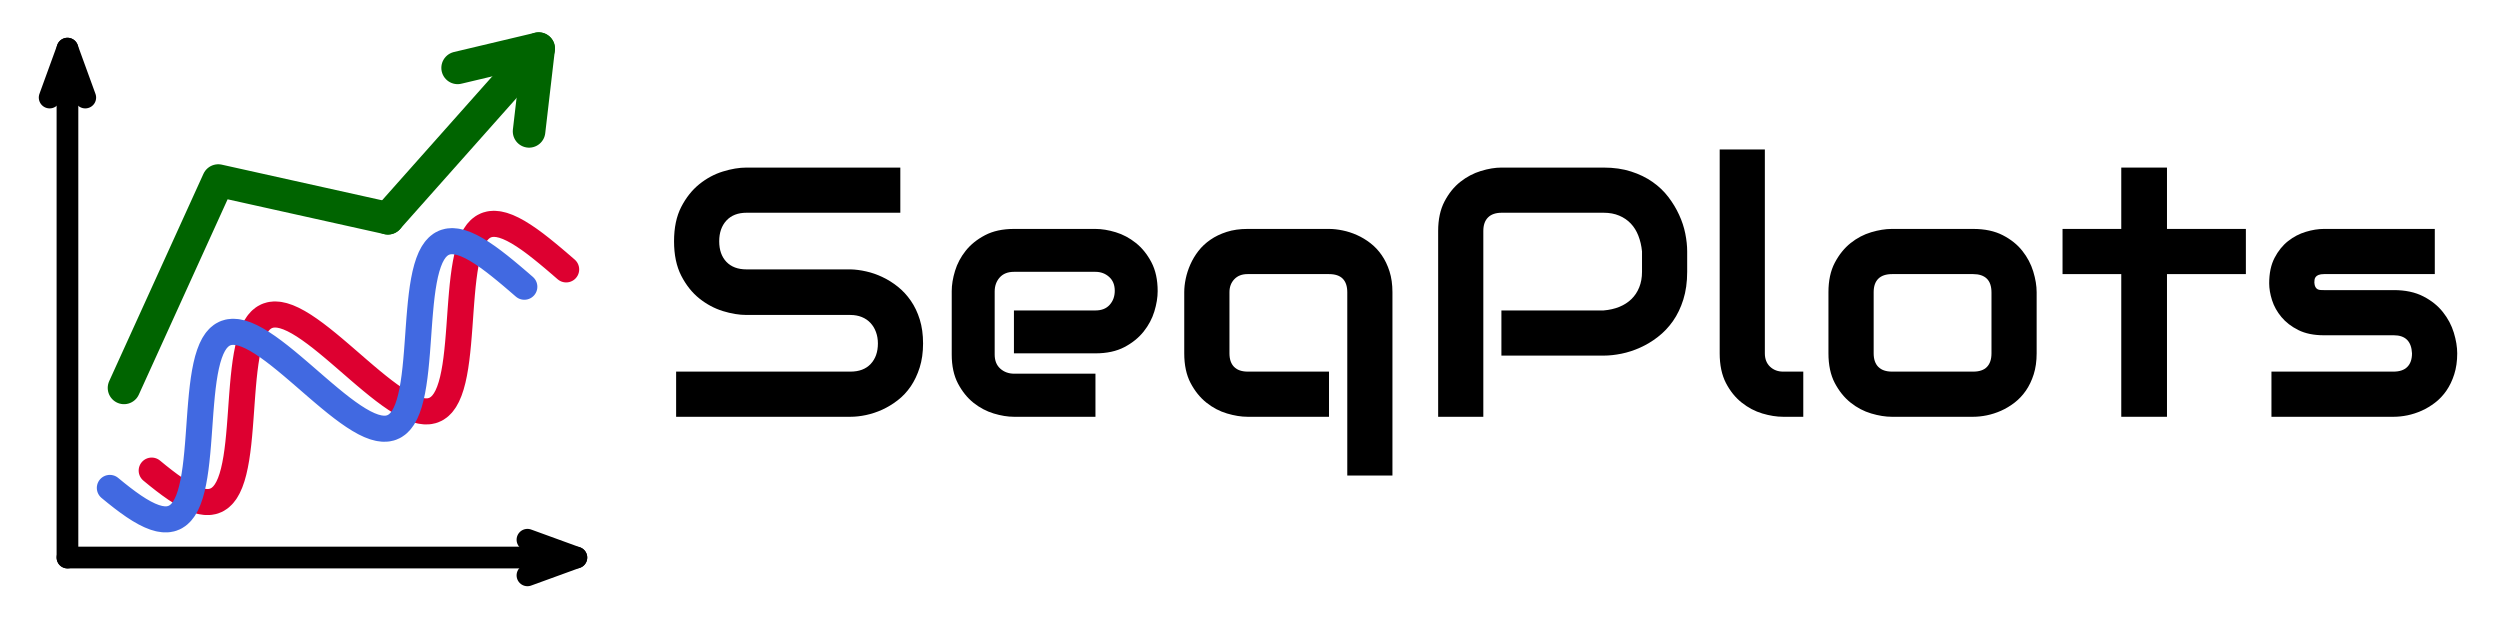 <?xml version="1.0" encoding="UTF-8"?>
<svg xmlns="http://www.w3.org/2000/svg" xmlns:xlink="http://www.w3.org/1999/xlink" width="864pt" height="216pt" viewBox="0 0 864 216" version="1.1">
<defs>
<g>
<symbol overflow="visible" id="glyph0-0">
<path style="stroke:none;" d=""/>
</symbol>
<symbol overflow="visible" id="glyph0-1">
<path style="stroke:none;" d="M 91.828 -25.344 C 91.828 -22.258 91.438 -19.484 90.656 -17.016 C 89.875 -14.555 88.844 -12.383 87.562 -10.5 C 86.281 -8.625 84.781 -7.023 83.062 -5.703 C 81.344 -4.379 79.562 -3.297 77.719 -2.453 C 75.875 -1.617 74 -1 72.094 -0.594 C 70.195 -0.195 68.406 0 66.719 0 L 6.484 0 L 6.484 -15.609 L 66.719 -15.609 C 69.727 -15.609 72.062 -16.488 73.719 -18.25 C 75.383 -20.02 76.219 -22.383 76.219 -25.344 C 76.219 -26.781 75.992 -28.098 75.547 -29.297 C 75.109 -30.504 74.477 -31.547 73.656 -32.422 C 72.844 -33.305 71.844 -33.988 70.656 -34.469 C 69.477 -34.945 68.164 -35.188 66.719 -35.188 L 30.812 -35.188 C 28.289 -35.188 25.566 -35.633 22.641 -36.531 C 19.723 -37.438 17.008 -38.891 14.5 -40.891 C 12 -42.898 9.914 -45.523 8.25 -48.766 C 6.594 -52.004 5.766 -55.969 5.766 -60.656 C 5.766 -65.344 6.594 -69.297 8.25 -72.516 C 9.914 -75.742 12 -78.367 14.5 -80.391 C 17.008 -82.41 19.723 -83.867 22.641 -84.766 C 25.566 -85.672 28.289 -86.125 30.812 -86.125 L 83.969 -86.125 L 83.969 -70.516 L 30.812 -70.516 C 27.844 -70.516 25.523 -69.613 23.859 -67.812 C 22.203 -66.008 21.375 -63.625 21.375 -60.656 C 21.375 -57.656 22.203 -55.285 23.859 -53.547 C 25.523 -51.805 27.844 -50.938 30.812 -50.938 L 66.844 -50.938 C 68.531 -50.895 70.312 -50.66 72.188 -50.234 C 74.07 -49.816 75.941 -49.164 77.797 -48.281 C 79.66 -47.406 81.43 -46.297 83.109 -44.953 C 84.797 -43.609 86.289 -41.992 87.594 -40.109 C 88.895 -38.234 89.926 -36.07 90.688 -33.625 C 91.445 -31.188 91.828 -28.426 91.828 -25.344 Z "/>
</symbol>
<symbol overflow="visible" id="glyph0-2">
<path style="stroke:none;" d="M 77.172 -43.422 C 77.172 -41.254 76.789 -38.922 76.031 -36.422 C 75.27 -33.922 74.035 -31.598 72.328 -29.453 C 70.629 -27.316 68.41 -25.523 65.672 -24.078 C 62.93 -22.641 59.598 -21.922 55.672 -21.922 L 27.5 -21.922 L 27.5 -36.75 L 55.672 -36.75 C 57.797 -36.75 59.438 -37.398 60.594 -38.703 C 61.758 -40.004 62.344 -41.617 62.344 -43.547 C 62.344 -45.586 61.691 -47.188 60.391 -48.344 C 59.086 -49.508 57.516 -50.094 55.672 -50.094 L 27.5 -50.094 C 25.383 -50.094 23.742 -49.441 22.578 -48.141 C 21.422 -46.836 20.844 -45.223 20.844 -43.297 L 20.844 -21.5 C 20.844 -19.414 21.492 -17.789 22.797 -16.625 C 24.098 -15.469 25.707 -14.891 27.625 -14.891 L 55.672 -14.891 L 55.672 0 L 27.5 0 C 25.344 0 23.008 -0.379 20.5 -1.141 C 18 -1.898 15.676 -3.129 13.531 -4.828 C 11.395 -6.535 9.602 -8.758 8.156 -11.5 C 6.719 -14.238 6 -17.57 6 -21.5 L 6 -43.422 C 6 -45.586 6.379 -47.922 7.141 -50.422 C 7.898 -52.922 9.129 -55.238 10.828 -57.375 C 12.535 -59.52 14.758 -61.312 17.5 -62.75 C 20.25 -64.195 23.582 -64.922 27.5 -64.922 L 55.672 -64.922 C 57.836 -64.922 60.172 -64.539 62.672 -63.781 C 65.172 -63.02 67.488 -61.785 69.625 -60.078 C 71.77 -58.379 73.562 -56.16 75 -53.422 C 76.445 -50.68 77.172 -47.348 77.172 -43.422 Z "/>
</symbol>
<symbol overflow="visible" id="glyph0-3">
<path style="stroke:none;" d="M 77.953 20.297 L 62.344 20.297 L 62.344 -43.062 C 62.344 -45.102 61.82 -46.656 60.781 -47.719 C 59.738 -48.781 58.156 -49.312 56.031 -49.312 L 27.875 -49.312 C 25.945 -49.312 24.422 -48.719 23.297 -47.531 C 22.18 -46.352 21.625 -44.863 21.625 -43.062 L 21.625 -21.922 C 21.625 -19.879 22.16 -18.316 23.234 -17.234 C 24.316 -16.148 25.898 -15.609 27.984 -15.609 L 56.031 -15.609 L 56.031 0 L 27.875 0 C 25.707 0 23.344 -0.379 20.781 -1.141 C 18.219 -1.898 15.844 -3.148 13.656 -4.891 C 11.477 -6.629 9.656 -8.891 8.188 -11.672 C 6.727 -14.461 6 -17.879 6 -21.922 L 6 -43.062 C 6 -44.539 6.172 -46.098 6.516 -47.734 C 6.859 -49.379 7.391 -51.016 8.109 -52.641 C 8.828 -54.266 9.754 -55.816 10.891 -57.297 C 12.035 -58.773 13.422 -60.07 15.047 -61.188 C 16.672 -62.312 18.539 -63.211 20.656 -63.891 C 22.781 -64.578 25.188 -64.922 27.875 -64.922 L 56.031 -64.922 C 57.508 -64.922 59.078 -64.75 60.734 -64.406 C 62.398 -64.07 64.047 -63.539 65.672 -62.812 C 67.297 -62.094 68.848 -61.16 70.328 -60.016 C 71.805 -58.879 73.109 -57.5 74.234 -55.875 C 75.359 -54.258 76.258 -52.391 76.938 -50.266 C 77.613 -48.148 77.953 -45.75 77.953 -43.062 Z "/>
</symbol>
<symbol overflow="visible" id="glyph0-4">
<path style="stroke:none;" d="M 94.891 -50.094 C 94.891 -46.531 94.445 -43.344 93.562 -40.531 C 92.688 -37.727 91.5 -35.254 90 -33.109 C 88.5 -30.973 86.766 -29.145 84.797 -27.625 C 82.836 -26.102 80.785 -24.863 78.641 -23.906 C 76.504 -22.945 74.344 -22.242 72.156 -21.797 C 69.977 -21.359 67.926 -21.141 66 -21.141 L 30.688 -21.141 L 30.688 -36.75 L 66 -36.75 C 68 -36.914 69.812 -37.328 71.438 -37.984 C 73.062 -38.648 74.453 -39.539 75.609 -40.656 C 76.773 -41.781 77.676 -43.133 78.312 -44.719 C 78.957 -46.301 79.281 -48.094 79.281 -50.094 L 79.281 -57.172 C 79.082 -59.141 78.66 -60.941 78.016 -62.578 C 77.379 -64.223 76.508 -65.625 75.406 -66.781 C 74.301 -67.945 72.969 -68.859 71.406 -69.516 C 69.844 -70.18 68.039 -70.516 66 -70.516 L 30.812 -70.516 C 28.727 -70.516 27.145 -69.973 26.062 -68.891 C 24.977 -67.805 24.438 -66.242 24.438 -64.203 L 24.438 0 L 8.828 0 L 8.828 -64.203 C 8.828 -68.203 9.555 -71.602 11.016 -74.406 C 12.484 -77.207 14.305 -79.469 16.484 -81.188 C 18.672 -82.914 21.047 -84.172 23.609 -84.953 C 26.172 -85.734 28.531 -86.125 30.688 -86.125 L 66 -86.125 C 69.531 -86.125 72.695 -85.672 75.5 -84.766 C 78.301 -83.867 80.77 -82.672 82.906 -81.172 C 85.051 -79.672 86.875 -77.938 88.375 -75.969 C 89.875 -74.008 91.113 -71.957 92.094 -69.812 C 93.082 -67.676 93.797 -65.516 94.234 -63.328 C 94.672 -61.148 94.891 -59.098 94.891 -57.172 Z "/>
</symbol>
<symbol overflow="visible" id="glyph0-5">
<path style="stroke:none;" d="M 35.859 0 L 28.891 0 C 26.648 0 24.254 -0.379 21.703 -1.141 C 19.16 -1.898 16.789 -3.148 14.594 -4.891 C 12.395 -6.629 10.57 -8.891 9.125 -11.672 C 7.688 -14.461 6.969 -17.879 6.969 -21.922 L 6.969 -92.375 L 22.578 -92.375 L 22.578 -21.922 C 22.578 -19.992 23.176 -18.457 24.375 -17.312 C 25.582 -16.176 27.086 -15.609 28.891 -15.609 L 35.859 -15.609 Z "/>
</symbol>
<symbol overflow="visible" id="glyph0-6">
<path style="stroke:none;" d="M 77.953 -21.922 C 77.953 -19.234 77.613 -16.816 76.938 -14.672 C 76.258 -12.535 75.359 -10.656 74.234 -9.031 C 73.109 -7.414 71.805 -6.035 70.328 -4.891 C 68.848 -3.754 67.297 -2.82 65.672 -2.094 C 64.047 -1.375 62.398 -0.844 60.734 -0.5 C 59.078 -0.164 57.508 0 56.031 0 L 27.875 0 C 25.707 0 23.344 -0.379 20.781 -1.141 C 18.219 -1.898 15.844 -3.148 13.656 -4.891 C 11.477 -6.629 9.656 -8.891 8.188 -11.672 C 6.727 -14.461 6 -17.879 6 -21.922 L 6 -43.062 C 6 -47.062 6.727 -50.453 8.188 -53.234 C 9.656 -56.023 11.477 -58.289 13.656 -60.031 C 15.844 -61.77 18.219 -63.02 20.781 -63.781 C 23.344 -64.539 25.707 -64.922 27.875 -64.922 L 56.031 -64.922 C 60.039 -64.922 63.445 -64.195 66.25 -62.75 C 69.051 -61.312 71.312 -59.5 73.031 -57.312 C 74.75 -55.133 76 -52.766 76.781 -50.203 C 77.562 -47.641 77.953 -45.258 77.953 -43.062 Z M 62.344 -42.938 C 62.344 -45.102 61.801 -46.707 60.719 -47.75 C 59.633 -48.789 58.07 -49.312 56.031 -49.312 L 27.984 -49.312 C 25.898 -49.312 24.316 -48.781 23.234 -47.719 C 22.16 -46.656 21.625 -45.102 21.625 -43.062 L 21.625 -21.922 C 21.625 -19.879 22.16 -18.316 23.234 -17.234 C 24.316 -16.148 25.898 -15.609 27.984 -15.609 L 56.031 -15.609 C 58.156 -15.609 59.738 -16.148 60.781 -17.234 C 61.82 -18.316 62.344 -19.879 62.344 -21.922 Z "/>
</symbol>
<symbol overflow="visible" id="glyph0-7">
<path style="stroke:none;" d="M 66.359 -49.312 L 39.094 -49.312 L 39.094 0 L 23.297 0 L 23.297 -49.312 L 3 -49.312 L 3 -64.922 L 23.297 -64.922 L 23.297 -86.125 L 39.094 -86.125 L 39.094 -64.922 L 66.359 -64.922 Z "/>
</symbol>
<symbol overflow="visible" id="glyph0-8">
<path style="stroke:none;" d="M 70.094 -21.922 C 70.094 -19.234 69.75 -16.816 69.062 -14.672 C 68.383 -12.535 67.484 -10.656 66.359 -9.031 C 65.242 -7.414 63.941 -6.035 62.453 -4.891 C 60.973 -3.754 59.422 -2.82 57.797 -2.094 C 56.18 -1.375 54.539 -0.844 52.875 -0.5 C 51.219 -0.164 49.648 0 48.172 0 L 5.891 0 L 5.891 -15.609 L 48.047 -15.609 C 50.172 -15.609 51.77 -16.148 52.844 -17.234 C 53.926 -18.316 54.469 -19.879 54.469 -21.922 C 54.27 -26.086 52.172 -28.172 48.172 -28.172 L 23.969 -28.172 C 20.52 -28.172 17.594 -28.77 15.188 -29.969 C 12.789 -31.164 10.844 -32.664 9.344 -34.469 C 7.844 -36.27 6.758 -38.211 6.094 -40.297 C 5.438 -42.379 5.109 -44.32 5.109 -46.125 C 5.109 -49.602 5.727 -52.535 6.969 -54.922 C 8.207 -57.305 9.766 -59.238 11.641 -60.719 C 13.523 -62.195 15.566 -63.266 17.766 -63.922 C 19.973 -64.586 22.039 -64.922 23.969 -64.922 L 62.344 -64.922 L 62.344 -49.312 L 24.078 -49.312 C 23.273 -49.312 22.645 -49.219 22.188 -49.031 C 21.727 -48.852 21.391 -48.613 21.172 -48.312 C 20.953 -48.008 20.82 -47.688 20.781 -47.344 C 20.738 -47.008 20.719 -46.68 20.719 -46.359 C 20.758 -45.723 20.879 -45.223 21.078 -44.859 C 21.273 -44.504 21.523 -44.242 21.828 -44.078 C 22.129 -43.922 22.469 -43.832 22.844 -43.812 C 23.227 -43.789 23.602 -43.781 23.969 -43.781 L 48.172 -43.781 C 52.172 -43.781 55.57 -43.055 58.375 -41.609 C 61.176 -40.172 63.438 -38.359 65.156 -36.172 C 66.883 -33.992 68.141 -31.625 68.922 -29.062 C 69.703 -26.5 70.094 -24.117 70.094 -21.922 Z "/>
</symbol>
</g>
</defs>
<g id="surface1">
<rect x="0" y="0" width="864" height="216" style="fill:rgb(100%,100%,100%);fill-opacity:1;stroke:none;"/>
<path style="fill:none;stroke-width:7.5;stroke-linecap:round;stroke-linejoin:round;stroke:rgb(0%,0%,0%);stroke-opacity:1;stroke-miterlimit:10;" d="M 23.312 192.688 L 23.312 16.801 "/>
<path style="fill:none;stroke-width:7.5;stroke-linecap:round;stroke-linejoin:round;stroke:rgb(0%,0%,0%);stroke-opacity:1;stroke-miterlimit:10;" d="M 29.469 33.715 L 23.312 16.801 L 17.156 33.715 "/>
<path style="fill:none;stroke-width:7.5;stroke-linecap:round;stroke-linejoin:round;stroke:rgb(0%,0%,0%);stroke-opacity:1;stroke-miterlimit:10;" d="M 23.312 192.688 L 199.199 192.688 "/>
<path style="fill:none;stroke-width:7.5;stroke-linecap:round;stroke-linejoin:round;stroke:rgb(0%,0%,0%);stroke-opacity:1;stroke-miterlimit:10;" d="M 182.285 198.844 L 199.199 192.688 L 182.285 186.531 "/>
<path style="fill:none;stroke-width:9;stroke-linecap:round;stroke-linejoin:round;stroke:rgb(86.667%,0%,18.824%);stroke-opacity:1;stroke-miterlimit:10;" d="M 52.422 162.633 L 54.555 164.383 L 56.652 166.035 L 58.695 167.57 L 60.684 168.969 L 62.609 170.207 L 64.461 171.27 L 66.23 172.145 L 67.918 172.812 L 69.516 173.266 L 71.02 173.492 L 72.43 173.488 L 73.738 173.246 L 74.949 172.762 L 76.059 172.039 L 77.074 171.078 L 77.988 169.887 L 78.809 168.465 L 79.543 166.824 L 80.188 164.98 L 80.754 162.945 L 81.246 160.73 L 81.676 158.359 L 82.043 155.844 L 82.363 153.207 L 82.637 150.473 L 82.883 147.66 L 83.105 144.793 L 83.316 141.895 L 83.523 138.988 L 83.738 136.102 L 83.969 133.258 L 84.227 130.477 L 84.523 127.781 L 84.863 125.199 L 85.258 122.746 L 85.711 120.441 L 86.238 118.305 L 86.84 116.355 L 87.523 114.602 L 88.297 113.062 L 89.16 111.742 L 90.117 110.652 L 91.176 109.797 L 92.328 109.184 L 93.586 108.809 L 94.941 108.672 L 96.391 108.773 L 97.938 109.105 L 99.578 109.656 L 101.305 110.422 L 103.113 111.383 L 104.996 112.527 L 106.949 113.84 L 108.965 115.301 L 111.035 116.891 L 113.148 118.59 L 115.301 120.375 L 117.477 122.227 L 119.668 124.117 L 121.871 126.023 L 124.066 127.926 L 126.25 129.793 L 128.41 131.605 L 130.539 133.34 L 132.629 134.977 L 134.664 136.488 L 136.645 137.859 L 138.555 139.07 L 140.395 140.105 L 142.152 140.945 L 143.824 141.578 L 145.406 141.992 L 146.895 142.184 L 148.285 142.137 L 149.578 141.855 L 150.773 141.332 L 151.867 140.57 L 152.863 139.566 L 153.762 138.336 L 154.57 136.875 L 155.285 135.203 L 155.918 133.324 L 156.473 131.258 L 156.953 129.016 L 157.371 126.617 L 157.73 124.082 L 158.039 121.426 L 158.312 118.676 L 158.551 115.852 L 158.773 112.98 L 159.188 107.176 L 159.406 104.293 L 159.641 101.457 L 159.902 98.691 L 160.207 96.012 L 160.555 93.449 L 160.957 91.02 L 161.426 88.742 L 161.965 86.637 L 162.578 84.719 L 163.277 83 L 164.062 81.496 L 164.941 80.215 L 165.918 79.164 L 166.992 78.352 L 168.164 77.777 L 169.438 77.441 L 170.809 77.348 L 172.273 77.488 L 173.836 77.855 L 175.492 78.445 L 177.23 79.242 L 179.055 80.234 L 180.949 81.41 L 182.914 82.746 L 184.941 84.23 L 187.016 85.844 L 189.137 87.559 L 191.293 89.355 L 193.473 91.215 L 195.668 93.109 "/>
<path style="fill:none;stroke-width:9;stroke-linecap:round;stroke-linejoin:round;stroke:rgb(25.49%,41.176%,88.235%);stroke-opacity:1;stroke-miterlimit:10;" d="M 37.961 168.621 L 40.098 170.371 L 42.191 172.023 L 44.238 173.559 L 46.227 174.957 L 48.148 176.195 L 50 177.258 L 51.773 178.133 L 53.461 178.801 L 55.059 179.254 L 56.562 179.48 L 57.973 179.477 L 59.281 179.234 L 60.492 178.754 L 61.602 178.031 L 62.613 177.066 L 63.531 175.875 L 64.352 174.453 L 65.082 172.816 L 65.73 170.969 L 66.297 168.934 L 66.789 166.719 L 67.215 164.348 L 67.586 161.832 L 67.902 159.195 L 68.18 156.461 L 68.426 153.648 L 68.648 150.781 L 68.859 147.883 L 69.066 144.977 L 69.277 142.09 L 69.512 139.246 L 69.77 136.465 L 70.062 133.773 L 70.402 131.188 L 70.797 128.734 L 71.254 126.43 L 71.777 124.297 L 72.383 122.344 L 73.066 120.59 L 73.836 119.051 L 74.699 117.73 L 75.66 116.641 L 76.715 115.785 L 77.871 115.172 L 79.125 114.797 L 80.48 114.664 L 81.934 114.762 L 83.48 115.094 L 85.117 115.645 L 86.844 116.41 L 88.652 117.371 L 90.539 118.516 L 92.492 119.828 L 94.508 121.289 L 96.574 122.879 L 98.691 124.578 L 100.84 126.363 L 103.016 128.215 L 105.211 130.105 L 107.41 132.012 L 109.609 133.914 L 111.793 135.781 L 113.953 137.594 L 116.082 139.332 L 118.168 140.965 L 120.207 142.477 L 122.184 143.848 L 124.098 145.059 L 125.934 146.094 L 127.691 146.934 L 129.363 147.566 L 130.949 147.98 L 132.438 148.172 L 133.828 148.125 L 135.121 147.844 L 136.312 147.32 L 137.41 146.559 L 138.402 145.559 L 139.305 144.324 L 140.109 142.867 L 140.828 141.191 L 141.461 139.316 L 142.012 137.246 L 142.496 135.004 L 142.91 132.605 L 143.27 130.07 L 143.582 127.414 L 143.852 124.664 L 144.094 121.844 L 144.312 118.969 L 144.523 116.066 L 144.73 113.164 L 144.945 110.281 L 145.184 107.445 L 145.445 104.68 L 145.746 102.004 L 146.094 99.438 L 146.5 97.008 L 146.965 94.734 L 147.504 92.629 L 148.121 90.707 L 148.816 88.988 L 149.605 87.484 L 150.484 86.203 L 151.461 85.152 L 152.531 84.34 L 153.707 83.766 L 154.977 83.43 L 156.348 83.336 L 157.816 83.477 L 159.379 83.844 L 161.031 84.434 L 162.773 85.23 L 164.594 86.223 L 166.492 87.398 L 168.457 88.734 L 170.48 90.219 L 172.559 91.832 L 174.68 93.547 L 176.836 95.344 L 179.016 97.203 L 181.211 99.098 "/>
<path style="fill:none;stroke-width:11.25;stroke-linecap:round;stroke-linejoin:round;stroke:rgb(0%,39.216%,0%);stroke-opacity:1;stroke-miterlimit:10;" d="M 42.855 134.059 L 75.43 62.398 L 134.059 75.43 "/>
<path style="fill:none;stroke-width:11.25;stroke-linecap:round;stroke-linejoin:round;stroke:rgb(0%,39.216%,0%);stroke-opacity:1;stroke-miterlimit:10;" d="M 134.059 75.43 L 186.172 16.801 "/>
<path style="fill:none;stroke-width:11.25;stroke-linecap:round;stroke-linejoin:round;stroke:rgb(0%,39.216%,0%);stroke-opacity:1;stroke-miterlimit:10;" d="M 182.844 45.406 L 186.172 16.801 L 158.152 23.457 "/>
<g style="fill:rgb(0%,0%,0%);fill-opacity:1;">
  <use xlink:href="#glyph0-1" x="227.184" y="144.039"/>
  <use xlink:href="#glyph0-2" x="322.917" y="144.039"/>
  <use xlink:href="#glyph0-3" x="403.275" y="144.039"/>
  <use xlink:href="#glyph0-4" x="488.198" y="144.039"/>
  <use xlink:href="#glyph0-5" x="587.355" y="144.039"/>
  <use xlink:href="#glyph0-6" x="625.913" y="144.039"/>
  <use xlink:href="#glyph0-7" x="709.814" y="144.039"/>
  <use xlink:href="#glyph0-8" x="779.122" y="144.039"/>
</g>
</g>
</svg>
